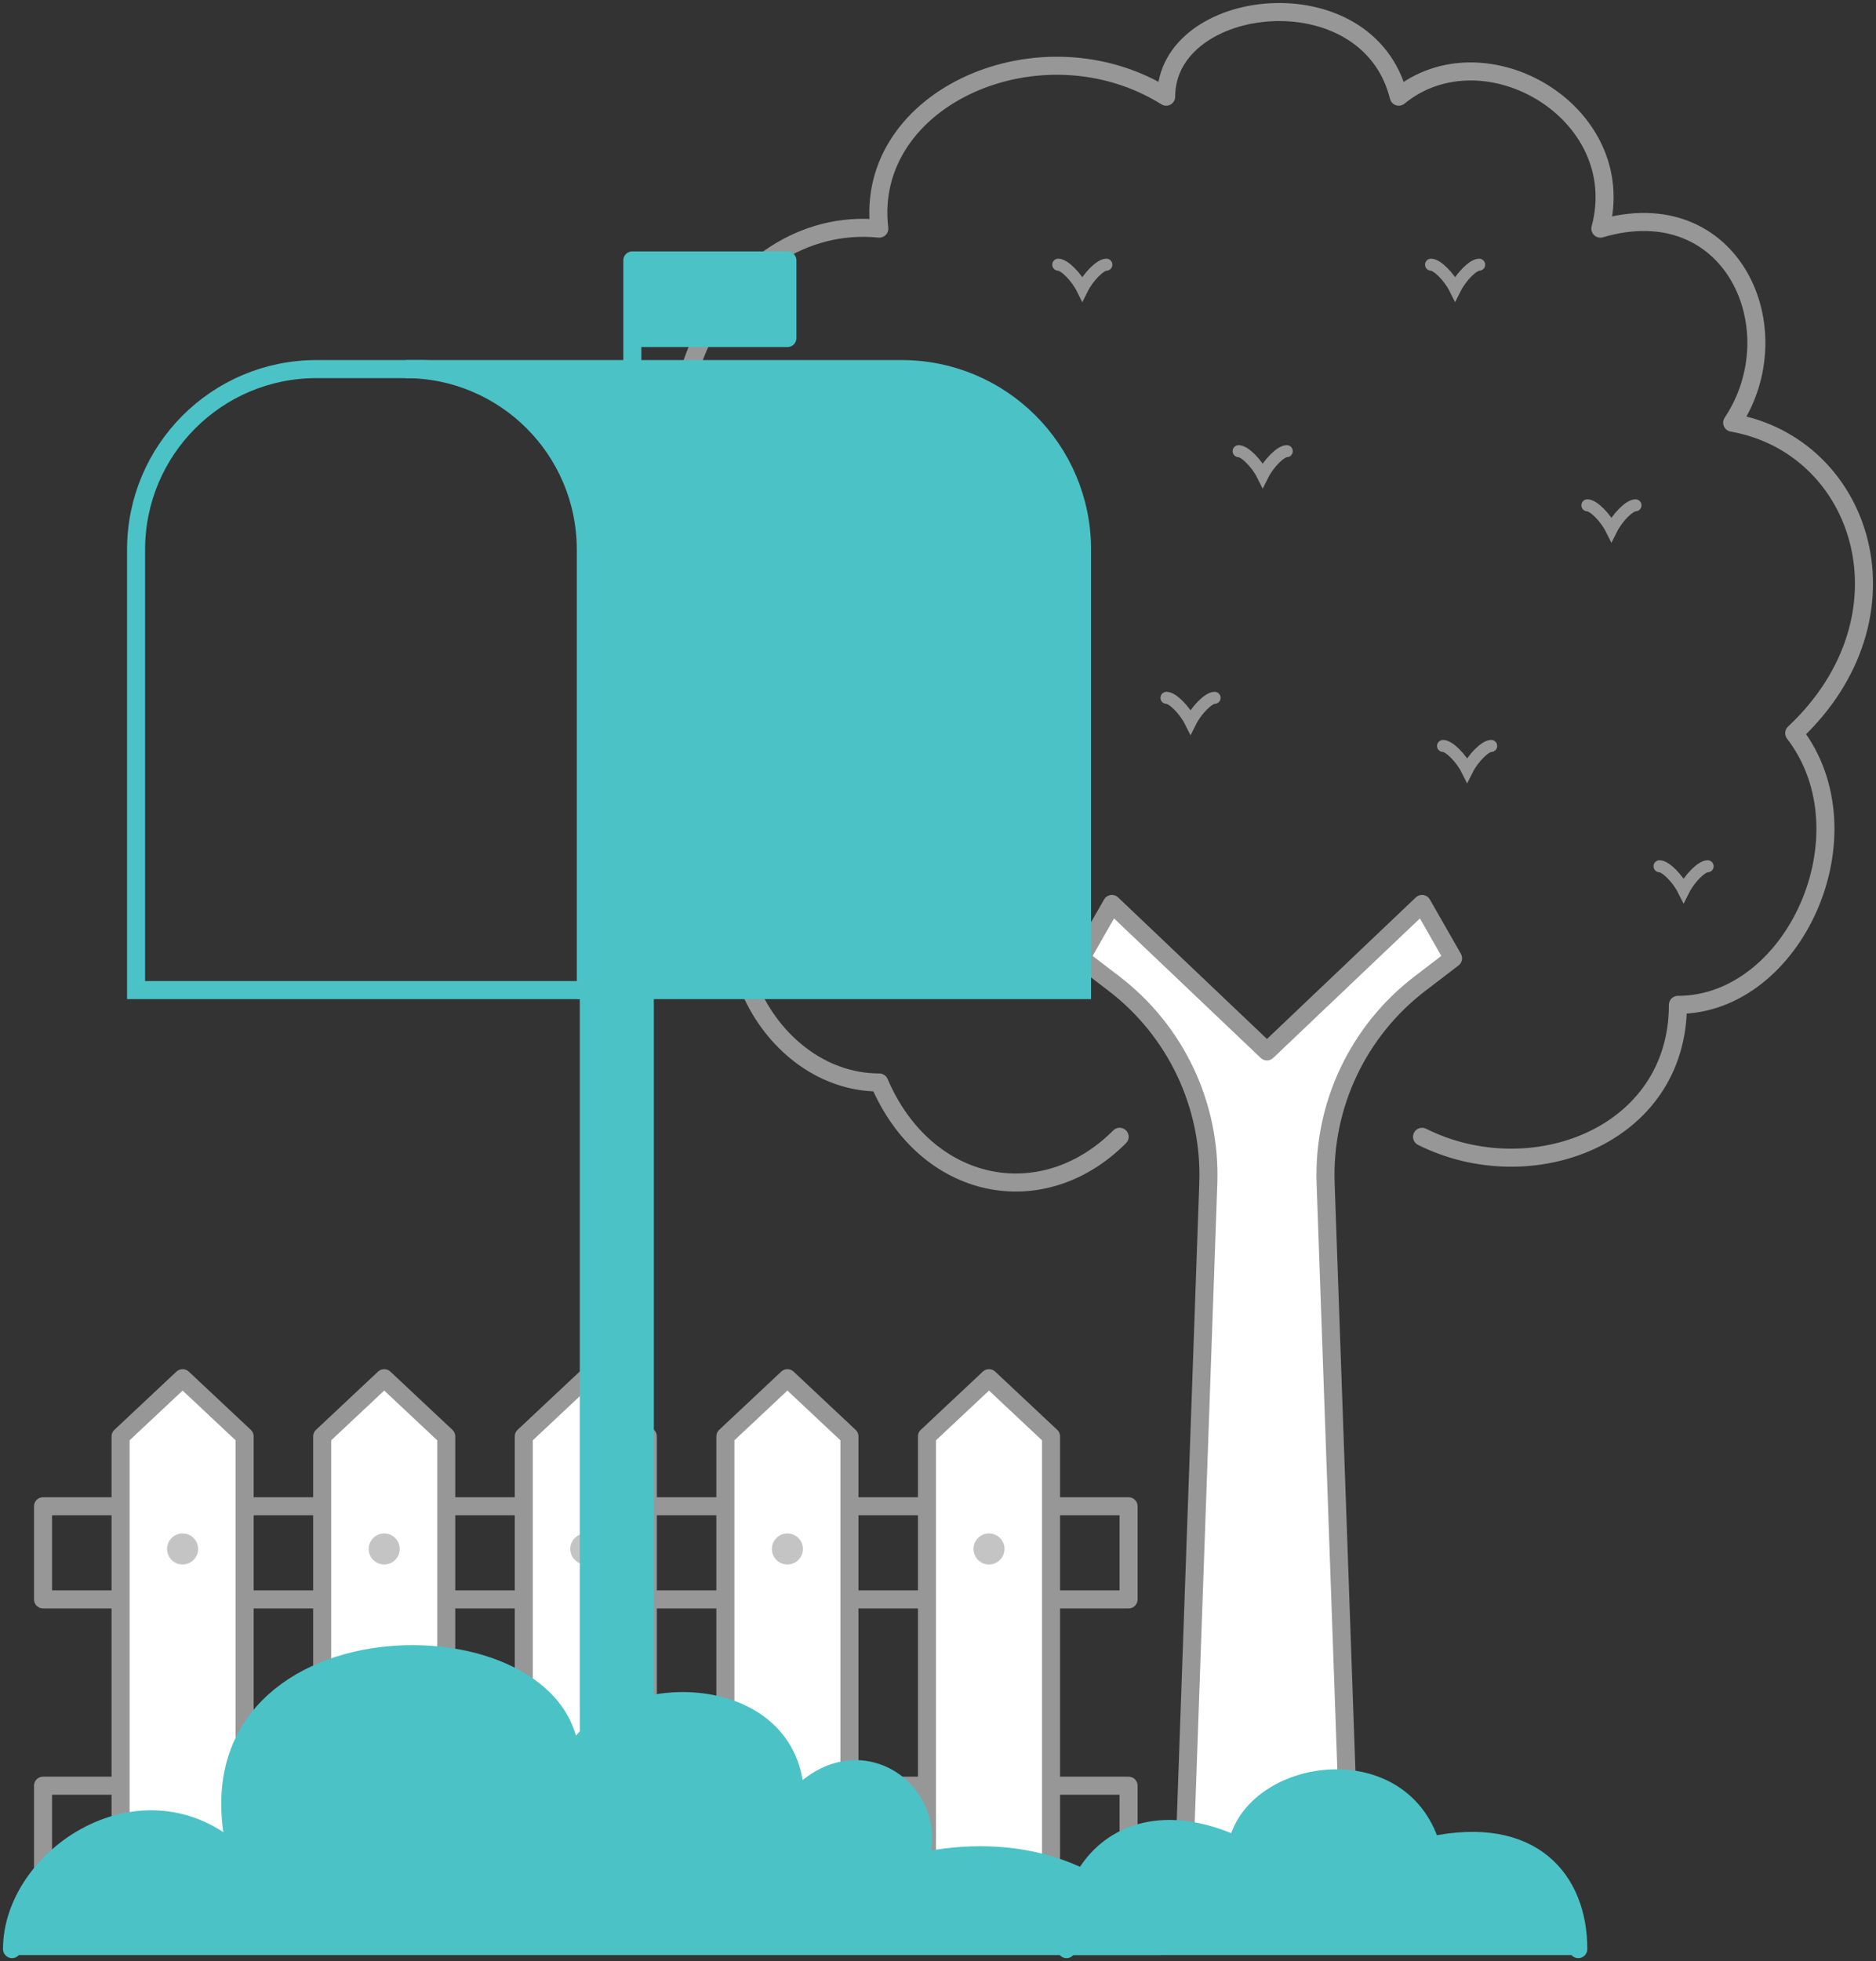<svg width="156" height="163" viewBox="0 0 156 163" fill="none" xmlns="http://www.w3.org/2000/svg">
    <rect x="0" y="0" width="156" height="163" fill="#333333" stroke="none"/>
    <path d="M110.233 98.352L112.448 160.938H98.263L100.477 98.352C100.706 91.88 97.786 85.697 92.643 81.761L89.881 79.648L92.46 75.132L105.355 87.39L118.25 75.132L120.83 79.648L118.067 81.761C112.924 85.697 110.004 91.88 110.233 98.352Z"
          fill="white" stroke="#979797" stroke-width="1.5" stroke-linecap="round" stroke-linejoin="round"/>
    <path d="M118.251 94.486C127.277 99.002 139.528 94.486 139.528 83.519C149.199 83.519 155.647 69.325 149.199 60.938C159.516 51.261 155.002 37.067 144.041 35.132C149.199 27.39 144.041 15.777 133.08 19.003C135.659 9.325 123.409 2.228 116.316 8.035C113.737 -2.288 96.973 -0.352 96.973 8.035C86.657 1.583 71.827 8.035 73.117 19.003C60.221 17.712 51.839 35.132 59.577 44.164C49.905 51.906 53.129 68.035 64.735 69.325C56.997 76.422 63.445 89.97 73.117 89.97C76.985 99.003 86.657 100.938 93.104 94.486"
          stroke="#979797" stroke-width="1.5" stroke-linecap="round" stroke-linejoin="round"/>
    <path d="M103 37.5C103.5 37.5 104.5 38.5 105 39.5C105.5 38.5 106.5 37.5 107 37.5" stroke="#979797"
          stroke-linecap="round"/>
    <path d="M88 22C88.5 22 89.5 23 90 24C90.5 23 91.5 22 92 22" stroke="#979797" stroke-linecap="round"/>
    <path d="M120 62C120.5 62 121.5 63 122 64C122.5 63 123.5 62 124 62" stroke="#979797" stroke-linecap="round"/>
    <path d="M138 72C138.5 72 139.5 73 140 74C140.5 73 141.5 72 142 72" stroke="#979797" stroke-linecap="round"/>
    <path d="M97 58C97.5 58 98.5 59 99 60C99.5 59 100.5 58 101 58" stroke="#979797" stroke-linecap="round"/>
    <path d="M119 22C119.5 22 120.5 23 121 24C121.5 23 122.5 22 123 22" stroke="#979797" stroke-linecap="round"/>
    <path d="M132 42C132.5 42 133.5 43 134 44C134.5 43 135.5 42 136 42" stroke="#979797" stroke-linecap="round"/>
    <path d="M93.847 125.194H3.579V132.935H93.847V125.194Z" stroke="#979797" stroke-width="1.5"
          stroke-linejoin="round"/>
    <path d="M93.847 148.419H3.579V156.161H93.847V148.419Z" stroke="#979797" stroke-width="1.5"
          stroke-linejoin="round"/>
    <path d="M10.027 161V119.387L15.185 114.548L20.343 119.387V161H10.027Z" fill="white" stroke="#979797"
          stroke-width="1.5" stroke-linejoin="round"/>
    <ellipse cx="15.185" cy="128.742" rx="1.29" ry="1.29" fill="#C4C4C4"/>
    <path d="M43.555 161V119.387L48.713 114.548L53.871 119.387V161H43.555Z" fill="white" stroke="#979797"
          stroke-width="1.5" stroke-linejoin="round"/>
    <path d="M60.319 161V119.387L65.477 114.548L70.635 119.387V161H60.319Z" fill="white" stroke="#979797"
          stroke-width="1.5" stroke-linejoin="round"/>
    <path d="M77.083 161V119.387L82.241 114.548L87.399 119.387V161H77.083Z" fill="white" stroke="#979797"
          stroke-width="1.5" stroke-linejoin="round"/>
    <path d="M26.791 161V119.387L31.949 114.548L37.107 119.387V161H26.791Z" fill="white" stroke="#979797"
          stroke-width="1.5" stroke-linejoin="round"/>
    <ellipse cx="31.949" cy="128.742" rx="1.29" ry="1.29" fill="#C4C4C4"/>
    <ellipse cx="48.713" cy="128.742" rx="1.29" ry="1.29" fill="#C4C4C4"/>
    <ellipse cx="65.477" cy="128.742" rx="1.29" ry="1.29" fill="#C4C4C4"/>
    <ellipse cx="82.241" cy="128.742" rx="1.29" ry="1.29" fill="#C4C4C4"/>
    <path d="M53.871 82.29H48.713V159.71H53.871V82.29Z" fill="#4BC2C6" stroke="#4BC2C6"/>
    <path d="M50.002 82.29V45.677C50.002 37.393 43.287 30.677 35.002 30.677H26.316C18.032 30.677 11.316 37.393 11.316 45.677V82.29H50.002Z"
          stroke="#4BC2C6" stroke-width="1.5"/>
    <path d="M48.713 82.29V45.677C48.713 37.393 41.997 30.677 33.713 30.677H74.978C83.262 30.677 89.978 37.393 89.978 45.677V82.29H48.713Z"
          fill="#4BC2C6" stroke="#4BC2C6" stroke-width="1.5"/>
    <path d="M65.477 21.645H52.581V28.097H65.477V21.645Z" fill="#4BC2C6"/>
    <path d="M52.581 55.194V28.097M52.581 28.097V21.645H65.477V28.097H52.581Z" stroke="#4BC2C6"
          stroke-width="1.5" stroke-linecap="round" stroke-linejoin="round"/>
    <path d="M66.122 149.588C66.122 139.266 50.647 139.266 47.423 146.363C47.423 133.459 14.54 133.459 19.698 154.105C11.961 147.008 1 154.258 1 162H96.426C92.557 155.548 84.82 152.968 76.438 154.75C78.372 148.943 71.28 143.782 66.122 149.588Z"
          fill="#4BC2C6" stroke="#4BC2C6" stroke-linejoin="round"/>
    <path d="M1 162C1 154.258 11.961 147.008 19.698 154.105C14.54 133.459 47.423 133.459 47.423 146.363C50.647 139.266 66.122 139.266 66.122 149.588C71.28 143.782 78.372 148.943 76.438 154.75C84.373 153.063 91.729 155.285 95.774 161"
          stroke="#4BC2C6" stroke-width="1.5" stroke-linecap="round" stroke-linejoin="round"/>
    <path d="M118.993 153.394C116.414 145.007 104.163 146.943 102.874 153.394C94.492 149.523 88.689 154.258 88.689 162H131.244C131.244 156.194 127.375 151.613 118.993 153.394Z"
          fill="#4BC2C6" stroke="#4BC2C6" stroke-linejoin="round"/>
    <path d="M131.244 162C131.244 156.194 127.375 151.613 118.993 153.394C116.414 145.007 104.163 146.943 102.874 153.394C94.492 149.523 88.689 154.258 88.689 162"
          stroke="#4BC2C6" stroke-width="1.5" stroke-linecap="round" stroke-linejoin="round"/>
</svg>
